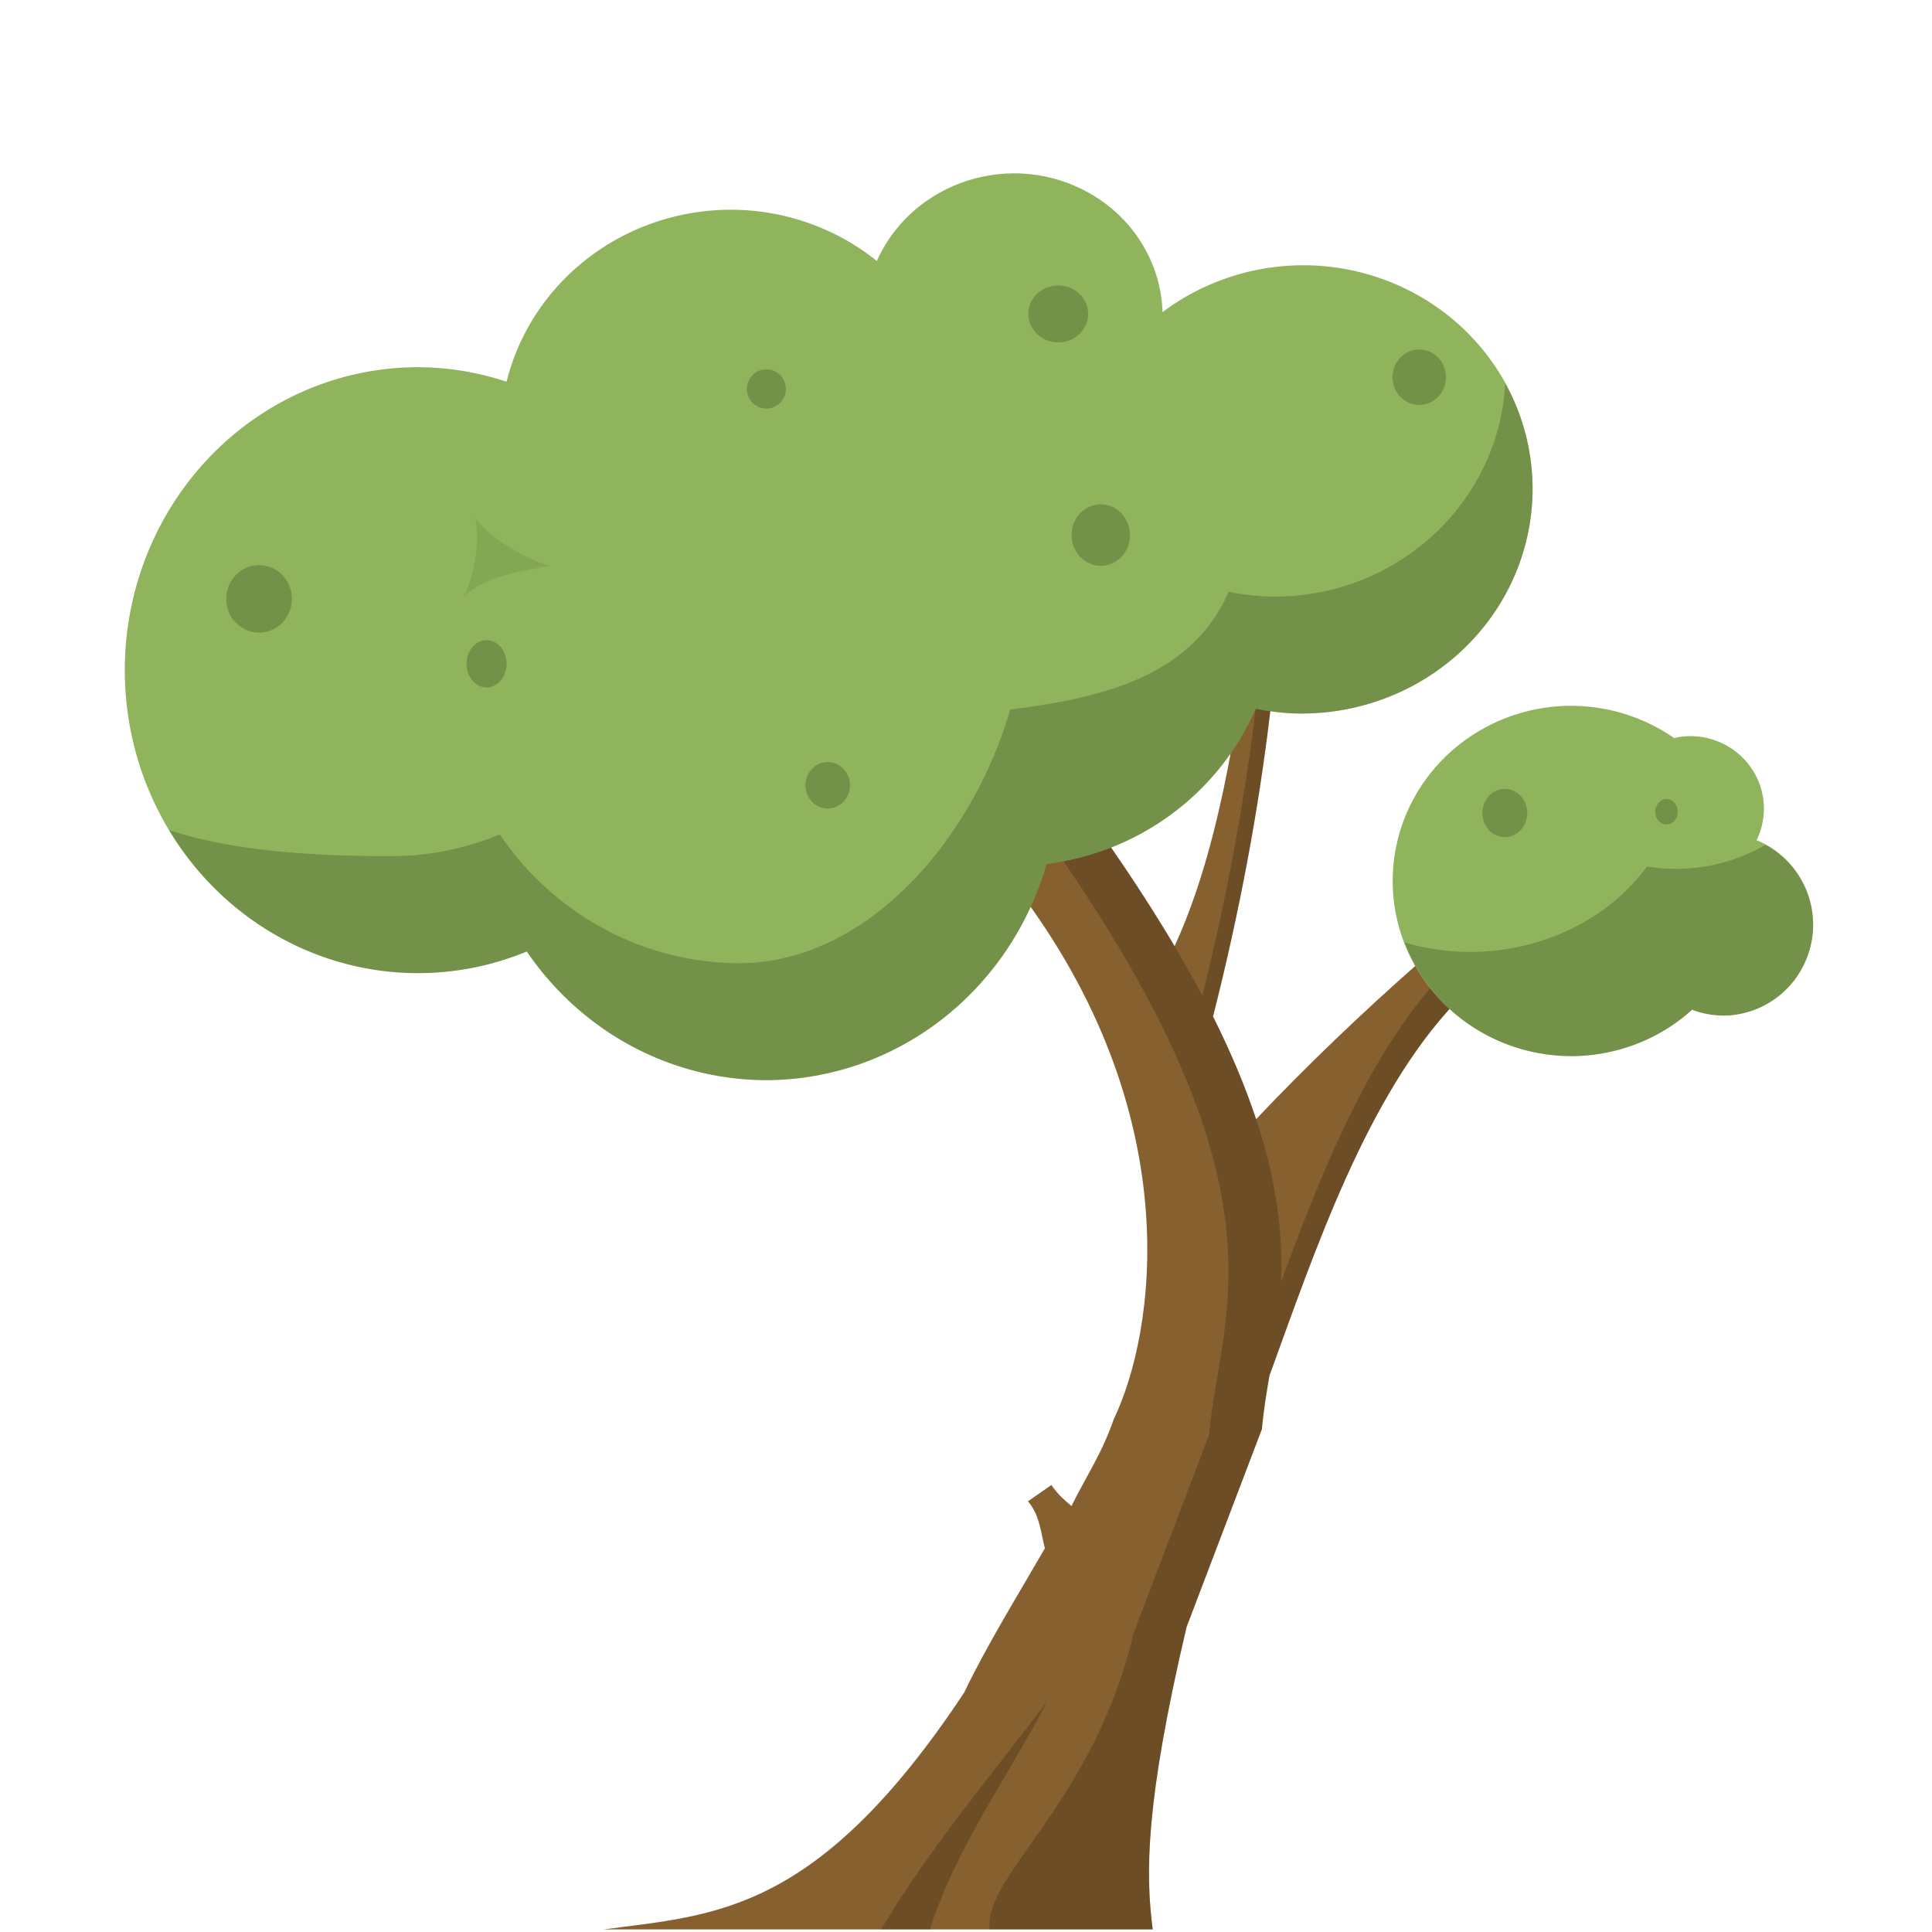 <?xml version="1.0" encoding="UTF-8" standalone="no"?>
<svg
   width="384"
   height="384"
   viewBox="0 0 384 384"
   version="1.1"
   id="SVGRoot"
   sodipodi:docname="tree_curved.svg"
   inkscape:version="1.1-dev (cef4a25b16, 2020-10-10)"
   xmlns:inkscape="http://www.inkscape.org/namespaces/inkscape"
   xmlns:sodipodi="http://sodipodi.sourceforge.net/DTD/sodipodi-0.dtd"
   xmlns="http://www.w3.org/2000/svg"
   xmlns:svg="http://www.w3.org/2000/svg">
  <defs
     id="defs823" />
  <sodipodi:namedview
     id="base"
     pagecolor="#ffffff"
     bordercolor="#666666"
     borderopacity="1.0"
     inkscape:pageopacity="0.0"
     inkscape:pageshadow="2"
     inkscape:zoom="2"
     inkscape:cx="175.25"
     inkscape:cy="318.75"
     inkscape:document-units="px"
     inkscape:current-layer="g1584"
     showgrid="true"
     inkscape:window-width="1920"
     inkscape:window-height="2105"
     inkscape:window-x="1920"
     inkscape:window-y="27"
     inkscape:window-maximized="0"
     inkscape:snap-page="true" />
  <g
     inkscape:label="Layer 1"
     inkscape:groupmode="layer"
     id="layer1"
     transform="translate(-482.101,-12.57)">
    <g
       id="g1584"
       transform="matrix(3.253,0,0,3.253,-2980.624,-1363.911)">
      <g
         id="g1561" />
      <g
         id="g63"
         transform="matrix(0.332,0,0,0.332,718.644,293.232)">
        <g
           id="g1345"
           transform="translate(-74.209,4.374)">
          <path
             id="path1204"
             style="fill:#87602f;fill-opacity:0.996;stroke:none;stroke-width:1px;stroke-linecap:butt;stroke-linejoin:miter;stroke-opacity:1"
             d="m 1349.716,517.141 -6.006,0.453 c -2.524,15.723 -5.919,30.936 -11.69,43.457 -3.357,-5.683 -7.25,-11.757 -11.766,-18.271 -4.386,1.636 -9.077,2.198 -13.855,2.447 -1.258,2.287 -1.658,4.773 -1.777,7.324 29.655,40.648 23.865,79.562 16.195,95.586 -2.235,6.472 -5.178,10.635 -7.768,15.949 -1.161,-1.019 -2.259,-1.803 -3.705,-3.869 l -4.312,3.002 c 2.183,2.449 2.385,5.885 3.121,8.629 -5.089,8.871 -10.643,17.772 -14.863,26.586 C 1266.164,739.333 1247.277,739.262 1227,742 h 101 c -1.315,-10.129 -1.438,-23.081 6.23,-55.648 l 13.871,-36.441 c 0.273,-3.218 0.806,-6.454 1.377,-9.805 8.445,-23.228 17.95,-51.463 34.229,-68.672 -2.531,-2.14 -4.593,-4.772 -6.697,-7.359 -10.584,9.331 -20.559,18.85 -29.984,28.818 -1.889,-5.717 -4.469,-11.979 -7.926,-18.895 4.77,-18.812 8.393,-37.758 10.617,-56.857 z"
             sodipodi:nodetypes="cccccccccccccccccccccc" />
          <path
             id="path1204-2"
             style="fill:#000000;fill-opacity:0.196;stroke:none;stroke-width:1px;stroke-linecap:butt;stroke-linejoin:miter;stroke-opacity:1"
             d="m 1349.716,517.141 -2.756,0.207 c -2.145,17.731 -5.485,35.33 -9.828,52.812 -4.331,-8.186 -9.853,-17.252 -16.875,-27.381 -2.914,1.087 -5.965,1.693 -9.084,2.055 42.822,62.202 29.053,84.262 27.193,106.17 l -13.871,36.441 C 1317.097,718.865 1296.825,731.995 1298,742 h 30 c -1.315,-10.129 -1.437,-23.08 6.232,-55.648 l 13.869,-36.441 c 0.273,-3.218 0.806,-6.454 1.377,-9.805 8.445,-23.228 17.95,-51.463 34.229,-68.672 -1.343,-1.135 -2.548,-2.414 -3.703,-3.746 -12.724,14.401 -21.196,35.562 -28.383,55.189 0.483,-12.2 -1.749,-27.364 -12.518,-48.887 4.769,-18.809 8.389,-37.753 10.613,-56.85 z"
             sodipodi:nodetypes="cccccccccccccccccc" />
          <path
             style="fill:#000000;fill-opacity:0.196;stroke:none;stroke-width:1px;stroke-linecap:butt;stroke-linejoin:miter;stroke-opacity:1"
             d="m 1278,742 c 9.086,-15.176 20.182,-28.231 30.554,-41.91 C 1301.298,714.072 1291.772,726.92 1287,742 Z"
             id="path1315"
             sodipodi:nodetypes="cccc" />
        </g>
        <g
           id="g1484"
           transform="translate(-303.839,10.29)">
          <path
             id="path1347"
             style="fill:#8fb45b;fill-opacity:1;fill-rule:evenodd;stroke:none;stroke-width:0.902;stroke-miterlimit:4;stroke-dasharray:none"
             d="m 1533.247,412.928 a 26.379,27.463 88.068 0 0 -26.383,16.113 41.25,42.385 87.132 0 0 -25.227,-9.408 41.25,42.385 87.132 0 0 -42.922,31.621 53.971,55.758 0 0 0 -16.291,-2.672 53.971,55.758 0 0 0 -53.971,55.758 53.971,55.758 0 0 0 53.971,55.758 53.971,55.758 0 0 0 20.016,-3.986 53.971,55.758 0 0 0 44.041,23.682 53.971,55.758 0 0 0 51.625,-39.789 47.771,48.353 83.529 0 0 38.484,-28.572 41.25,42.385 87.132 0 0 6.746,0.859 41.25,42.385 87.132 0 0 44.166,-39.557 41.25,42.385 87.132 0 0 -40.517,-42.883 41.25,42.385 87.132 0 0 -27.555,8.604 26.379,27.463 88.068 0 0 -26.184,-25.527 z" />
          <path
             id="path1347-8"
             style="fill:#000000;fill-opacity:0.196;fill-rule:evenodd;stroke:none;stroke-width:0.902;stroke-miterlimit:4;stroke-dasharray:none"
             d="m 1622.501,451.515 c -1.172,22.615 -20.866,40.162 -44.145,39.248 -2.269,-0.11 -4.525,-0.397 -6.746,-0.859 -6.807,15.585 -23.174,19.562 -40.205,21.676 -6.823,23.58 -26.082,46.647 -49.904,46.686 -17.532,-0.035 -33.955,-8.866 -44.041,-23.682 -6.366,2.63 -13.159,3.983 -20.016,3.986 -13.835,1e-5 -28.787,-0.831 -40.842,-4.797 a 53.971,55.758 0 0 0 45.822,26.324 53.971,55.758 0 0 0 20.016,-3.986 53.971,55.758 0 0 0 44.041,23.682 53.971,55.758 0 0 0 51.625,-39.789 47.771,48.353 83.529 0 0 38.484,-28.572 41.25,42.385 87.132 0 0 6.746,0.859 41.25,42.385 87.132 0 0 44.166,-39.557 41.25,42.385 87.132 0 0 -5.002,-21.219 z" />
          <ellipse
             style="fill:#000000;fill-opacity:0.196;fill-rule:evenodd;stroke:none;stroke-width:1;stroke-miterlimit:4;stroke-dasharray:none"
             id="path1441"
             cx="1497.818"
             cy="525.525"
             rx="4.097"
             ry="4.276" />
          <ellipse
             style="fill:#000000;fill-opacity:0.196;fill-rule:evenodd;stroke:none;stroke-width:1;stroke-miterlimit:4;stroke-dasharray:none"
             id="path1443"
             cx="1393.162"
             cy="491.22"
             rx="6.043"
             ry="6.204" />
          <ellipse
             style="fill:#000000;fill-opacity:0.196;fill-rule:evenodd;stroke:none;stroke-width:1;stroke-miterlimit:4;stroke-dasharray:none"
             id="path1445"
             cx="1435.033"
             cy="503.17"
             rx="3.687"
             ry="4.351" />
          <ellipse
             style="fill:#000000;fill-opacity:0.196;fill-rule:evenodd;stroke:none;stroke-width:1;stroke-miterlimit:4;stroke-dasharray:none"
             id="path1447"
             cx="1486.526"
             cy="452.587"
             rx="3.586"
             ry="3.609" />
          <ellipse
             style="fill:#000000;fill-opacity:0.196;fill-rule:evenodd;stroke:none;stroke-width:1;stroke-miterlimit:4;stroke-dasharray:none"
             id="path1449"
             cx="1548.065"
             cy="479.472"
             rx="5.372"
             ry="5.658" />
          <ellipse
             style="fill:#000000;fill-opacity:0.196;fill-rule:evenodd;stroke:none;stroke-width:1;stroke-miterlimit:4;stroke-dasharray:none"
             id="path1451"
             cx="1540.238"
             cy="438.778"
             rx="5.504"
             ry="5.242" />
          <ellipse
             style="fill:#000000;fill-opacity:0.196;fill-rule:evenodd;stroke:none;stroke-width:1;stroke-miterlimit:4;stroke-dasharray:none"
             id="path1453"
             cx="1606.677"
             cy="450.429"
             rx="4.918"
             ry="5.099" />
          <path
             id="path1455"
             style="fill:#000000;fill-opacity:0.075;fill-rule:evenodd;stroke:none;stroke-width:1;stroke-miterlimit:4;stroke-dasharray:none"
             d="m 1433,476.328 c 0.172,1.222 0.26,2.456 0.264,3.691 -0.038,3.727 -0.84,7.398 -2.35,10.752 3.403,-3.501 10.847,-4.931 15.86,-5.578 -4.419,-1.312 -11.109,-4.983 -13.774,-8.865 z"
             sodipodi:nodetypes="ccccc" />
        </g>
        <g
           id="g1544"
           transform="translate(-138.227,1.039)">
          <path
             id="path1486"
             style="fill:#8fb45b;fill-opacity:1;fill-rule:evenodd;stroke:none;stroke-width:1.152;stroke-miterlimit:4;stroke-dasharray:none"
             d="m 1469.071,520.15 a 32.89,32.238 0 0 0 -32.891,32.238 32.89,32.238 0 0 0 32.891,32.236 32.89,32.238 0 0 0 22.213,-8.535 16.599,16.744 0 0 0 5.674,1.066 16.599,16.744 0 0 0 16.6,-16.742 16.599,16.744 0 0 0 -10.41,-15.527 13.51,13.342 0 0 0 1.348,-5.805 13.51,13.342 0 0 0 -13.508,-13.344 13.51,13.342 0 0 0 -3.025,0.342 32.89,32.238 0 0 0 -18.891,-5.93 z" />
          <path
             id="path1486-0"
             style="fill:#000000;fill-opacity:0.196;fill-rule:evenodd;stroke:none;stroke-width:1.152;stroke-miterlimit:4;stroke-dasharray:none"
             d="m 1504.754,545.732 a 29.986,26.786 0 0 1 -16.512,4.434 29.986,26.786 0 0 1 -5.25,-0.447 38.997,34.788 0 0 1 -32.619,15.732 38.997,34.788 0 0 1 -12.014,-1.752 32.89,32.238 0 0 0 30.711,20.926 32.89,32.238 0 0 0 22.213,-8.535 16.599,16.744 0 0 0 5.674,1.066 16.599,16.744 0 0 0 16.6,-16.742 16.599,16.744 0 0 0 -8.803,-14.682 z" />
          <ellipse
             style="fill:#000000;fill-opacity:0.196;fill-rule:evenodd;stroke:none;stroke-width:1;stroke-miterlimit:4;stroke-dasharray:none"
             id="path1536"
             cx="1456.808"
             cy="539.881"
             rx="4.129"
             ry="4.438" />
          <ellipse
             style="fill:#000000;fill-opacity:0.196;fill-rule:evenodd;stroke:none;stroke-width:1;stroke-miterlimit:4;stroke-dasharray:none"
             id="path1538"
             cx="1486.572"
             cy="539.652"
             rx="2.077"
             ry="2.345" />
        </g>
      </g>
    </g>
  </g>
</svg>
